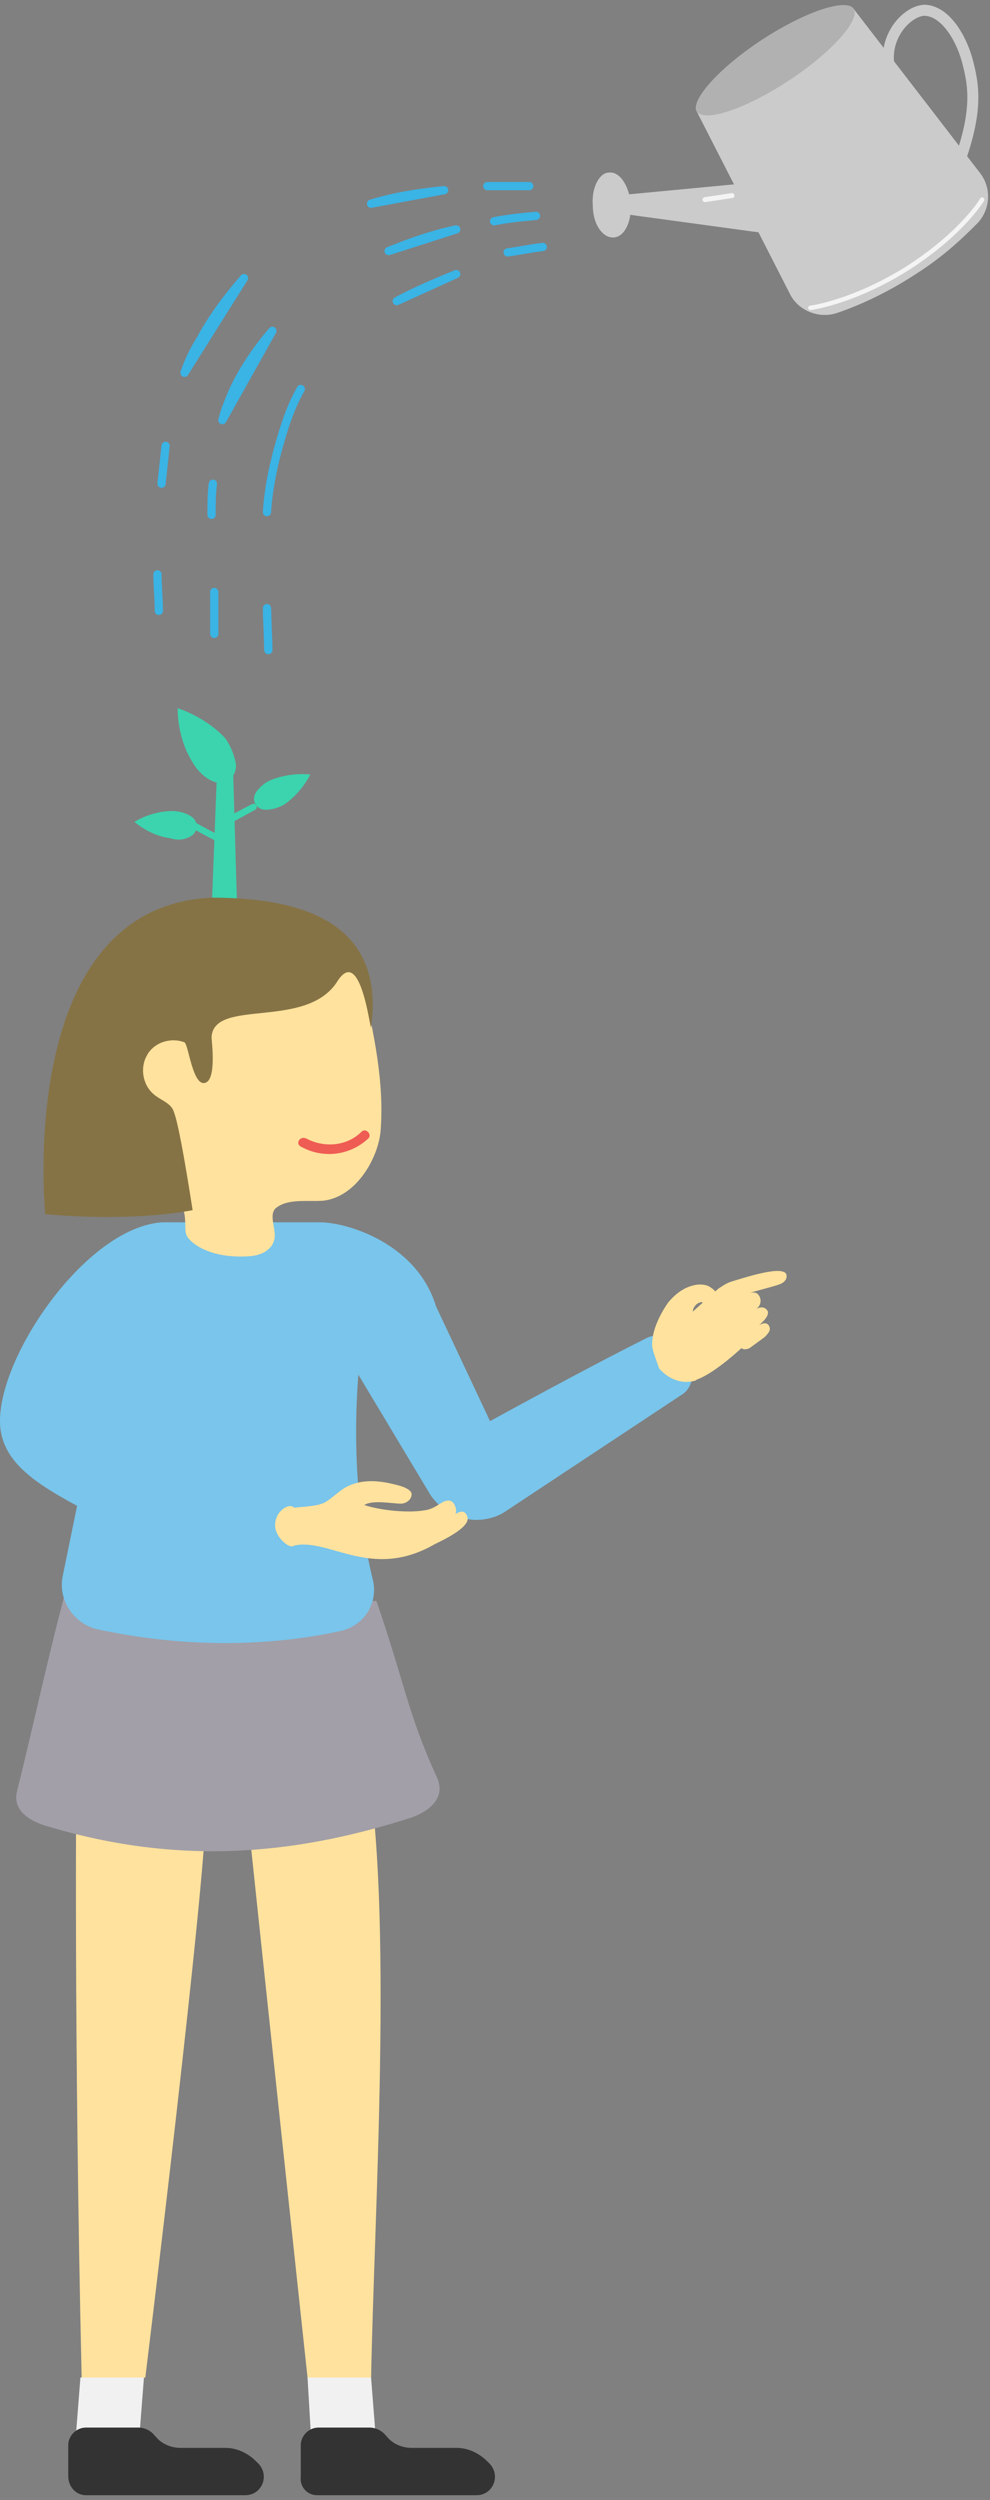 <svg width="191" height="482" viewBox="0 0 191 482" fill="none" xmlns="http://www.w3.org/2000/svg">
<rect x="0" y="0" width="191" height="482" fill="#808080" stroke="none"/>
<path d="M40.815 175.937L41.858 149.074C41.858 148.292 42.64 147.509 43.423 147.509C44.205 147.509 44.727 148.292 44.988 149.074L45.77 175.937V176.198C45.77 177.502 44.727 178.806 43.423 178.806C42.119 178.806 40.815 177.502 40.815 175.937C40.815 176.198 40.815 176.198 40.815 175.937Z" fill="#3BD4AE"/>
<path d="M42.64 161.854C41.336 161.332 38.467 159.767 37.163 158.985M43.944 158.203C45.248 157.681 47.856 156.116 48.9 155.594L43.944 158.203Z" stroke="#3BD4AE" stroke-width="1.26" stroke-miterlimit="10" stroke-linecap="round" stroke-linejoin="round"/>
<path d="M51.247 156.116C49.421 156.116 48.378 154.29 49.421 152.725C49.943 151.943 50.986 150.9 52.29 150.378C56.202 148.813 59.854 149.335 59.854 149.335C59.854 149.335 58.289 152.725 54.898 155.072C53.594 155.855 52.29 156.116 51.247 156.116Z" fill="#3BD4AE"/>
<path d="M45.509 147.249C45.77 149.857 43.423 151.682 41.075 150.639C39.771 150.118 38.206 148.813 37.163 146.988C34.034 142.032 34.294 136.555 34.294 136.555C34.294 136.555 39.511 138.12 43.423 142.293C44.727 144.119 45.248 145.945 45.509 147.249Z" fill="#3BD4AE"/>
<path d="M36.642 161.333C38.207 160.55 38.467 158.464 36.903 157.421C36.12 156.899 34.816 156.377 33.251 156.377C29.078 156.377 25.948 158.464 25.948 158.464C25.948 158.464 28.817 161.072 32.73 161.594C34.555 162.115 35.599 161.854 36.642 161.333Z" fill="#3BD4AE"/>
<path d="M14.734 340.508C14.734 340.508 14.212 392.148 15.777 459.437L28.035 458.394C28.035 458.394 40.032 360.59 39.771 347.55" fill="#FFE29D"/>
<path d="M70.547 338.422C76.024 368.154 72.112 427.879 71.59 458.915L59.332 458.394C59.332 458.394 50.465 375.978 47.074 343.116" fill="#FFE29D"/>
<path d="M12.908 305.82C9.257 319.382 6.388 332.944 3.258 345.463C2.476 348.854 5.345 350.94 8.735 351.983C36.12 360.329 59.071 356.939 79.414 350.418C83.066 349.114 85.935 346.506 84.37 342.855C78.632 330.336 78.11 324.598 72.633 308.689" fill="#A29FA8"/>
<path d="M16.038 290.954C7.17 286.26 1.172 282.347 0.128 275.827C-1.697 263.308 16.299 236.445 31.425 235.663C31.425 235.663 55.942 235.663 61.679 235.663C67.156 235.663 80.458 239.836 84.109 251.833L94.541 274.002C94.541 274.002 112.537 264.091 124.534 258.092C126.882 256.788 129.751 257.831 131.315 259.918L132.88 262.265C134.184 264.612 133.663 267.742 131.315 269.046L97.41 291.476C95.845 292.519 93.759 293.041 91.933 293.041C88.282 293.041 84.631 290.954 82.805 287.824L68.721 264.352" fill="#79C5EB"/>
<path d="M20.993 260.44L12.126 303.734C11.082 308.428 14.212 313.123 18.907 314.166C39.771 318.6 56.463 316.513 65.852 314.427C70.286 313.384 73.155 308.95 71.851 304.255C65.852 279.218 70.286 255.484 70.286 255.484" fill="#79C5EB"/>
<path d="M36.381 238.792C37.946 240.618 41.858 242.704 48.378 242.183C51.247 241.922 52.551 240.357 52.812 239.314C53.594 237.488 51.769 234.619 53.073 233.054C55.42 230.968 59.332 231.75 62.462 231.489C68.721 230.707 72.894 223.404 73.416 218.188C74.198 208.799 72.112 199.149 70.025 190.021C70.025 190.021 62.462 172.025 37.946 184.022C13.43 196.019 28.557 222.1 33.512 229.142C37.163 234.88 34.816 236.966 36.381 238.792Z" fill="#FFE29D"/>
<path d="M59.332 458.394H71.59L72.633 471.695H60.114L59.332 458.394Z" fill="#F1F1F1"/>
<path d="M15.516 458.394H27.774L26.731 471.695H14.473L15.516 458.394Z" fill="#F1F1F1"/>
<path d="M61.158 481.084H91.933C95.063 481.084 96.628 477.433 94.541 475.086L94.02 474.564C92.455 472.999 90.368 471.956 88.021 471.956H79.415C77.589 471.956 75.763 471.174 74.72 469.87L74.459 469.609C73.677 468.566 72.373 468.044 71.329 468.044H61.419C59.593 468.044 58.028 469.609 58.028 471.434V477.433C57.767 479.52 59.332 481.084 61.158 481.084Z" fill="#333333"/>
<path d="M16.559 481.084H47.335C50.465 481.084 52.029 477.433 49.943 475.086L49.421 474.564C47.856 472.999 45.77 471.956 43.423 471.956H34.816C32.99 471.956 31.165 471.174 30.122 469.87L29.861 469.609C29.078 468.566 27.774 468.044 26.731 468.044H16.559C14.734 468.044 13.169 469.609 13.169 471.434V477.433C13.169 479.52 14.734 481.084 16.559 481.084Z" fill="#333333"/>
<path d="M65.07 189.239C59.071 198.628 41.336 192.368 40.815 199.932C40.815 200.714 41.858 208.278 39.511 208.799C37.163 209.321 36.381 201.497 35.599 200.975C32.99 199.932 29.6 200.975 28.296 203.583C26.992 205.931 27.513 209.321 29.861 211.147C31.165 212.19 32.99 212.712 33.512 214.276C33.773 215.059 34.555 216.624 37.163 233.316C37.163 233.316 26.47 235.663 8.735 234.098C8.735 234.098 2.737 174.894 40.815 173.069C57.246 173.069 74.459 177.242 71.59 198.106C71.329 198.106 69.504 182.197 65.07 189.239Z" fill="#867345"/>
<path d="M56.724 290.694C59.071 290.433 61.158 290.433 62.723 289.65C64.027 288.868 65.331 287.564 66.635 286.781C70.025 284.956 73.677 285.477 77.328 286.521C78.11 286.781 79.414 287.303 79.414 288.085C79.414 289.129 78.371 289.911 77.328 289.911C75.763 289.911 71.851 289.129 70.286 290.172C73.416 291.215 78.632 291.737 81.762 291.215C84.37 290.954 85.413 288.868 86.978 289.39C87.76 289.65 88.543 291.737 87.499 292.258C87.499 292.258 89.325 290.433 90.108 292.258C91.151 294.345 85.413 296.953 83.848 297.735C71.59 304.777 63.505 296.431 56.724 297.996C55.942 298.779 53.073 296.431 53.073 294.084C53.073 291.215 55.942 289.65 56.724 290.694Z" fill="#FFE29D"/>
<path d="M125.838 259.657C125.578 256.527 127.664 252.876 128.968 251.05C130.533 249.225 132.359 247.921 134.706 247.66C135.488 247.66 136.271 247.66 137.053 248.181C137.836 248.703 138.357 249.225 138.357 250.007C138.357 250.789 138.357 252.876 137.836 253.137C136.532 253.658 135.749 251.833 135.488 251.05C134.445 251.05 133.663 252.093 133.663 252.876L138.618 248.442C139.401 247.921 140.183 247.399 140.965 247.138C143.574 246.356 150.615 244.008 151.659 245.573C151.659 245.573 152.18 246.616 150.876 247.399C150.094 247.921 145.138 248.964 143.313 249.746C143.313 249.746 145.399 248.703 146.182 249.485C146.964 250.268 146.964 251.572 145.921 252.354C145.921 252.354 147.225 251.572 148.007 252.615C148.79 253.658 146.442 255.484 146.442 255.484C146.442 255.484 147.746 254.702 148.268 255.484C148.79 256.266 148.529 256.788 147.486 257.831L144.617 259.918C144.617 259.918 143.573 260.439 143.052 259.918C143.052 259.918 138.618 264.091 135.228 265.656C134.706 265.916 134.445 265.916 134.184 266.177C131.576 266.96 128.968 265.916 127.143 263.83C126.882 262.787 126.099 261.222 125.838 259.657Z" fill="#FFE29D"/>
<path d="M58.028 221.058C62.201 223.405 67.417 222.883 71.069 219.493C71.851 218.71 70.547 217.406 69.764 218.189C66.896 221.058 62.462 221.318 59.071 219.493C57.767 218.971 56.985 220.536 58.028 221.058Z" fill="#EF5C54"/>
<path d="M164.699 1.717C163.395 -0.37 155.31 2.239 146.964 7.716C138.618 13.193 133.141 19.452 134.445 21.538L152.441 56.748C154.006 59.877 157.918 61.442 161.309 60.399C165.221 59.095 170.698 56.748 176.696 52.836C182.434 49.184 186.085 45.533 188.693 42.925C191.041 40.317 191.302 36.405 189.215 33.536L164.699 1.717Z" fill="#CBCBCB"/>
<path d="M121.665 39.274C121.926 42.925 120.361 45.794 118.275 45.794C116.188 45.794 114.363 43.186 114.363 39.535C114.102 36.144 115.667 33.275 117.493 33.275C119.579 33.014 121.405 35.883 121.665 39.274Z" fill="#CBCBCB"/>
<path d="M121.144 41.36L149.833 45.272C149.833 45.272 151.659 38.23 143.574 35.361L118.797 37.708L121.144 41.36Z" fill="#CBCBCB"/>
<path d="M164.699 1.717C166.003 3.803 160.526 10.063 152.18 15.54C143.834 21.017 136.01 23.625 134.445 21.538C133.141 19.452 138.618 13.193 146.964 7.716C155.31 2.239 163.134 -0.37 164.699 1.717Z" fill="#B1B1B1"/>
<path d="M171.48 12.41C170.698 6.933 174.871 2.239 178.261 1.978C182.173 1.978 185.303 6.933 186.607 11.628C187.911 16.583 188.954 21.799 183.999 34.058" stroke="#CBCBCB" stroke-width="2.124" stroke-miterlimit="10"/>
<path d="M156.353 59.356C156.353 59.356 164.699 58.313 175.392 51.532C185.825 44.751 189.476 38.492 189.476 38.492" stroke="#F4F4F4" stroke-width="0.858" stroke-miterlimit="10" stroke-linecap="round" stroke-linejoin="round"/>
<path d="M141.226 37.709L136.01 38.491" stroke="#F4F4F4" stroke-width="0.951" stroke-miterlimit="10" stroke-linecap="round" stroke-linejoin="round"/>
<path d="M30.643 117.777C30.643 115.43 30.382 113.083 30.382 110.735" stroke="#3AB3E5" stroke-width="1.593" stroke-linecap="round" stroke-linejoin="round"/>
<path d="M31.165 93.261C31.425 90.914 31.686 88.306 31.947 85.959M71.59 39.274C75.763 37.97 80.458 37.187 85.674 36.666L71.59 39.274ZM35.598 71.875C36.381 69.528 37.424 67.441 38.728 65.355C40.815 61.442 43.684 57.53 47.074 53.618L35.598 71.875Z" stroke="#3AB3E5" stroke-width="1.593" stroke-linecap="round" stroke-linejoin="round"/>
<path d="M94.02 35.883C96.628 35.883 99.236 35.883 102.105 35.883M41.336 122.211C41.336 119.603 41.336 116.734 41.336 114.126V122.211Z" stroke="#3AB3E5" stroke-width="1.593" stroke-linecap="round" stroke-linejoin="round"/>
<path d="M40.815 99.26C40.815 97.173 40.815 95.087 41.075 93.261M74.981 48.402C78.893 46.837 83.066 45.272 88.021 44.229L74.981 48.402ZM42.901 81.003C43.423 78.916 44.205 77.091 44.988 75.265C46.552 71.874 49.16 67.702 52.551 63.789L42.901 81.003Z" stroke="#3AB3E5" stroke-width="1.593" stroke-linecap="round" stroke-linejoin="round"/>
<path d="M95.324 42.664C97.932 42.142 100.54 41.882 103.409 41.621M51.769 125.341C51.769 122.733 51.508 119.864 51.508 117.256L51.769 125.341Z" stroke="#3AB3E5" stroke-width="1.593" stroke-linecap="round" stroke-linejoin="round"/>
<path d="M51.508 98.738C51.769 94.565 52.551 90.653 53.594 86.741C54.638 83.09 55.681 79.178 58.028 75.005M76.546 58.052C79.936 56.227 83.587 54.662 88.021 52.836L76.546 58.052Z" stroke="#3AB3E5" stroke-width="1.593" stroke-linecap="round" stroke-linejoin="round"/>
<path d="M97.932 48.663C100.018 48.402 102.366 47.881 104.713 47.62" stroke="#3AB3E5" stroke-width="1.593" stroke-linecap="round" stroke-linejoin="round"/>
</svg>
